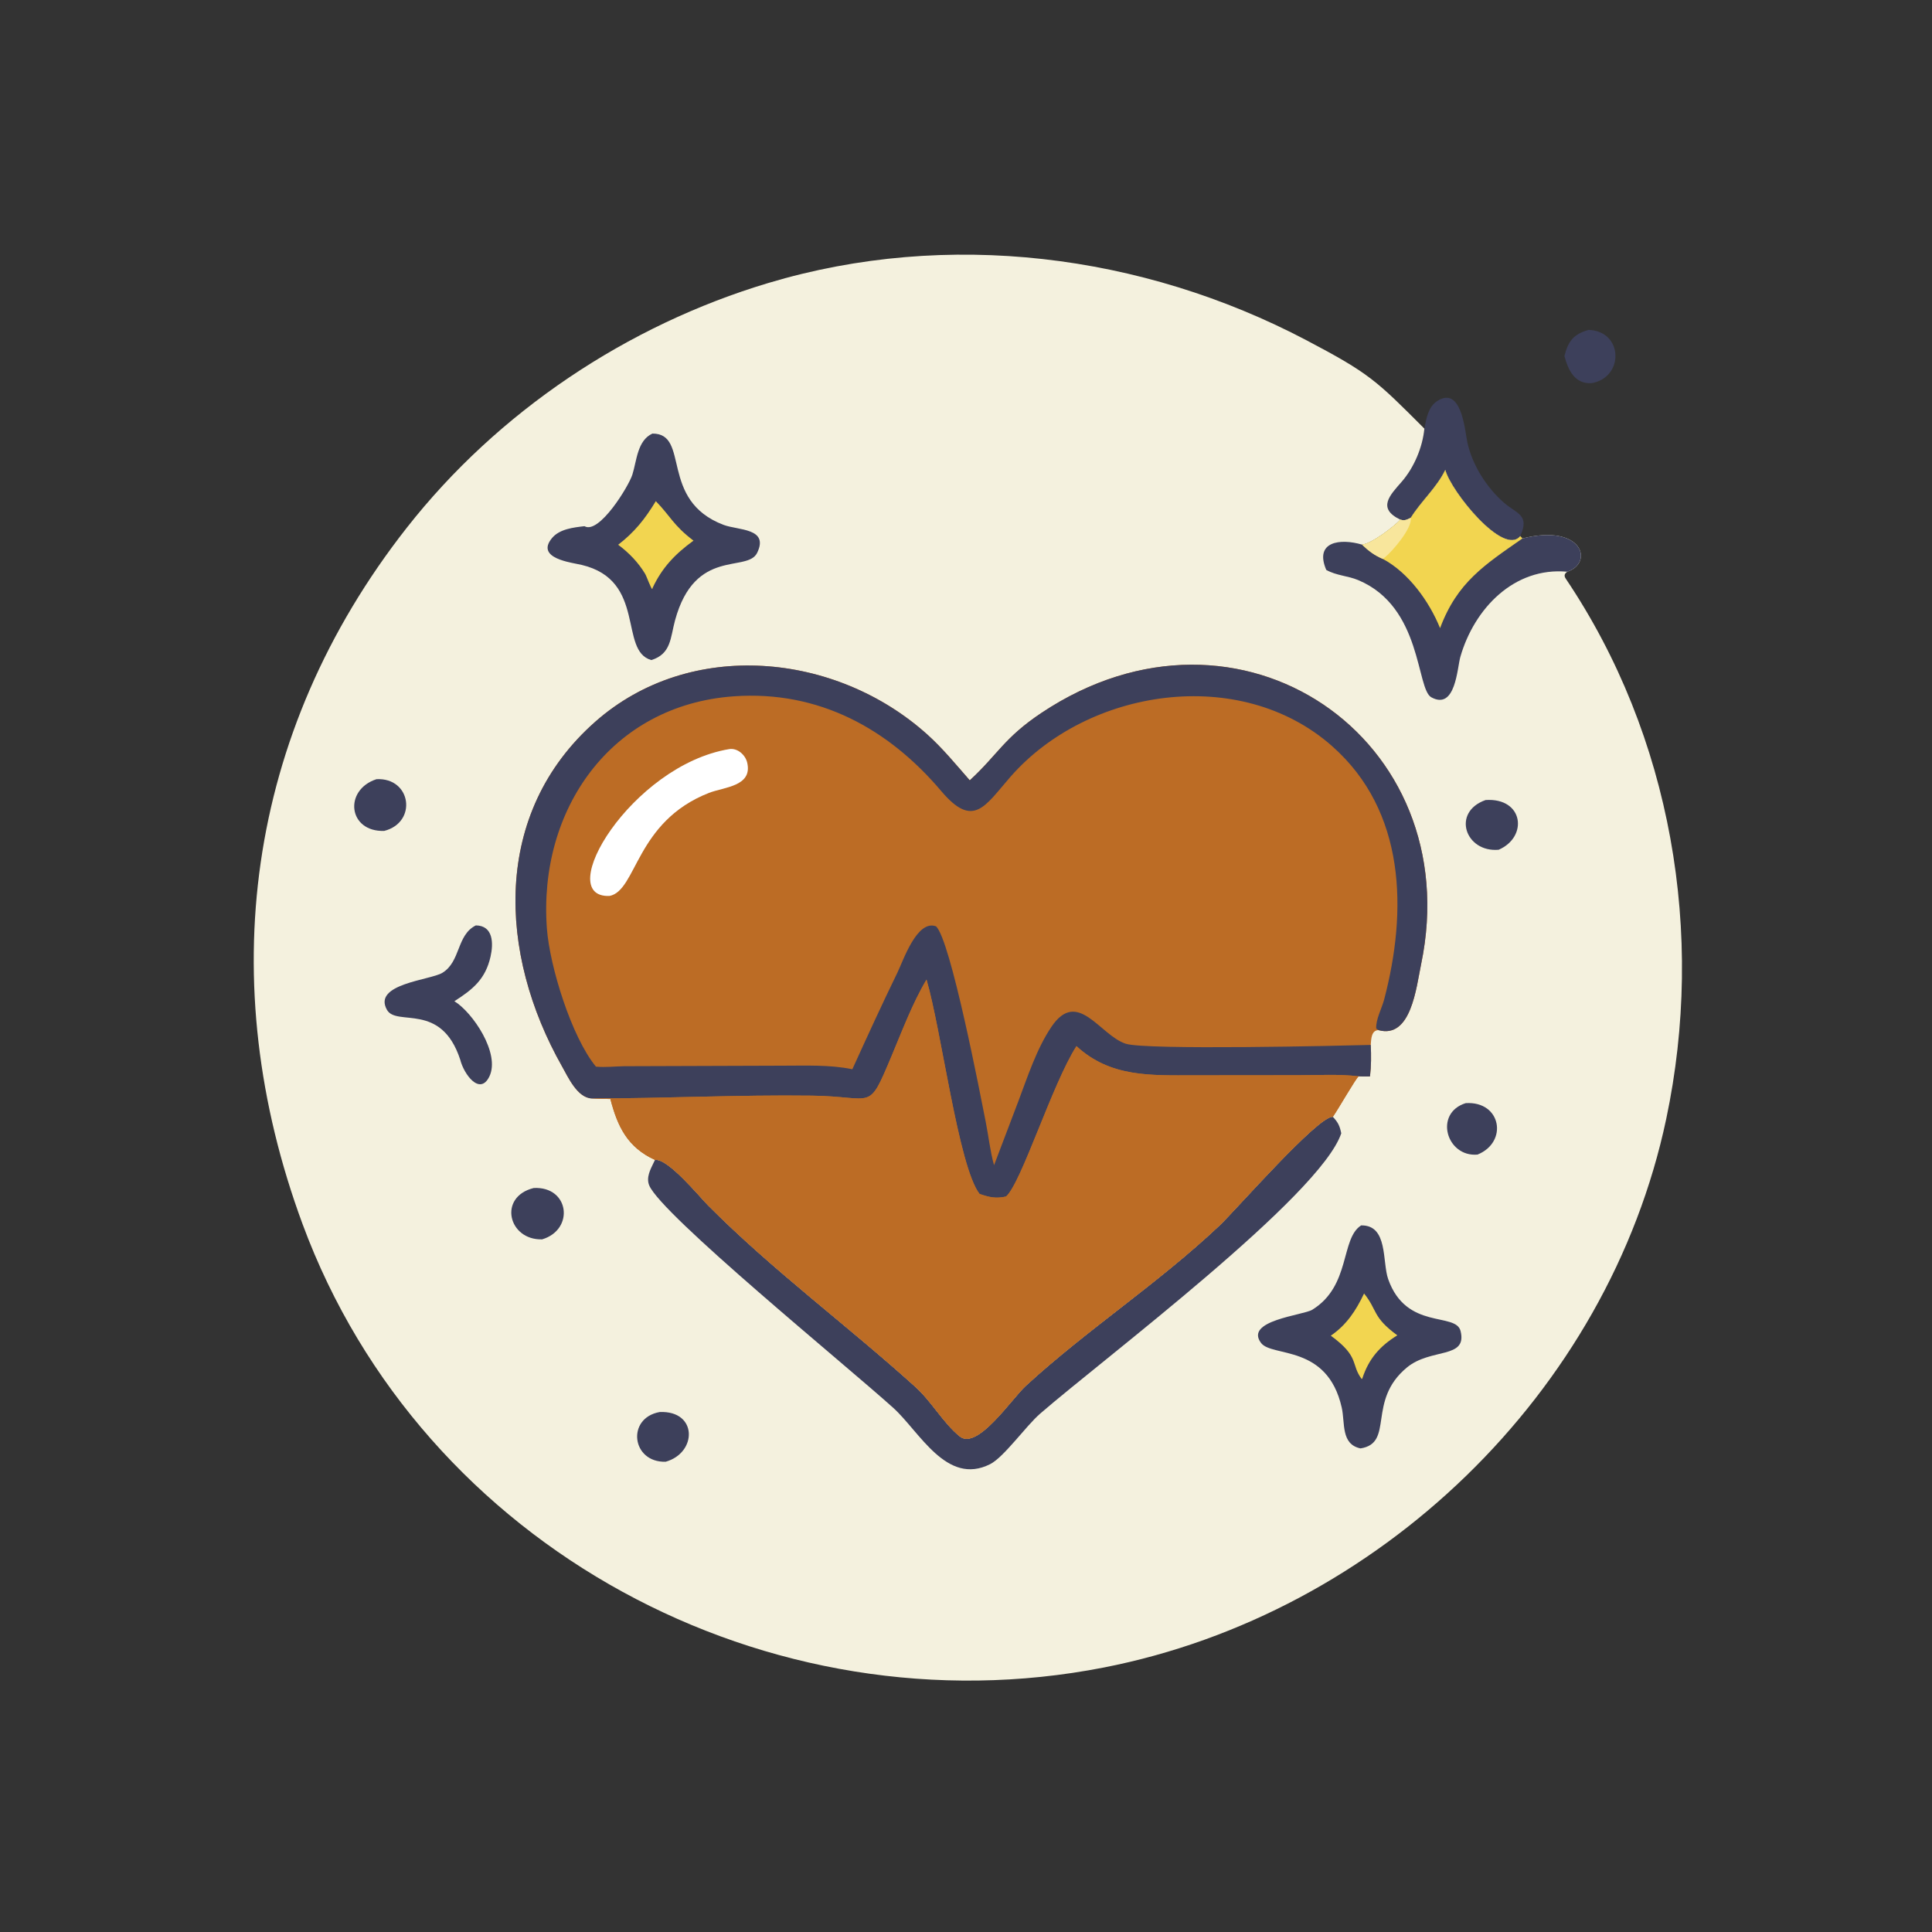 <?xml version="1.0" encoding="utf-8" ?>
<svg xmlns="http://www.w3.org/2000/svg" xmlns:xlink="http://www.w3.org/1999/xlink" width="1023" height="1023">
	<rect width="100%" height="100%" fill="#333333" stroke="none"/>
	<path fill="#3D405B" transform="scale(1.6 1.6)" d="M525.736 109.174C537.34 109.605 537.494 125.08 526.642 126.803C521.121 127.1 518.975 122.471 517.728 117.828C518.953 113.013 520.656 110.59 525.736 109.174Z"/>
	<path fill="#3D405B" transform="scale(1.6 1.6)" d="M471.38 141.85C472.005 138.628 472.611 134.672 475.61 132.73C483.55 127.588 484.751 142.003 485.515 145.912C487.008 153.545 491.861 161.254 497.719 166.369C501.848 169.973 506.361 170.297 503.102 177.416C497.624 184.254 480.157 162.6 478.305 155.518C475.377 161.501 470.36 165.771 466.881 171.351C465.662 171.98 464.851 172.422 463.459 171.982C455.611 168.238 460.016 163.86 463.84 159.477C467.953 154.764 470.787 148.064 471.38 141.85Z"/>
	<path fill="#F4F1DE" transform="scale(1.6 1.6)" d="M518.666 189.205C517.699 189.904 517.536 190.562 518.206 191.557C553.2 243.563 564.359 309.079 551.424 370.282C532.25 460.997 456.041 534.086 365.328 551.839C254.524 573.525 139.742 512.31 100.122 405.077C70.618 325.223 81.21 242.716 134.609 174.666C164.756 136.247 207.532 107.64 254.296 93.644C313.553 75.909 377.925 83.969 432.355 112.603C453.2 123.569 455.451 125.889 471.38 141.85C470.787 148.064 467.953 154.764 463.84 159.477C460.016 163.86 455.611 168.238 463.459 171.982C464.851 172.422 465.662 171.98 466.881 171.351C470.36 165.771 475.377 161.501 478.305 155.518C480.157 162.6 497.624 184.254 503.102 177.416L503.834 178.203C523.746 173.174 527.553 186.287 518.666 189.205Z"/>
	<path fill="#3D405B" transform="scale(1.6 1.6)" d="M485.058 365.07C496.851 364.327 499.161 378.002 488.958 382.098C478.664 382.999 474.462 368.376 485.058 365.07Z"/>
	<path fill="#3D405B" transform="scale(1.6 1.6)" d="M218.338 467.293C230.88 466.777 230.791 480.787 220.286 483.752C208.993 484.058 207.224 469.258 218.338 467.293Z"/>
	<path fill="#3D405B" transform="scale(1.6 1.6)" d="M491.637 264.762C504.229 263.928 505.782 276.975 495.962 281.219C484.918 282.182 480.305 268.752 491.637 264.762Z"/>
	<path fill="#3D405B" transform="scale(1.6 1.6)" d="M124.597 257.86C136.138 257.28 138.188 272.163 127.152 274.98C115.191 275.368 113.664 261.428 124.597 257.86Z"/>
	<path fill="#3D405B" transform="scale(1.6 1.6)" d="M176.624 393.156C188.469 392.549 190.186 406.935 179.418 410.151C168.248 410.493 164.71 396.126 176.624 393.156Z"/>
	<path fill="#3D405B" transform="scale(1.6 1.6)" d="M157.476 306.251C163.251 306.335 163.336 312.173 162.336 316.596C160.65 324.049 156.499 327.427 150.372 331.339C156.438 335.042 165.672 348.682 161.936 356.288C158.788 362.697 153.498 355.503 152.314 350.702C145.99 331.393 131.24 339.88 128.05 334.181C123.234 325.576 142.366 324.384 146.385 321.952C152.498 318.252 151.055 309.437 157.476 306.251Z"/>
	<path fill="#3D405B" transform="scale(1.6 1.6)" d="M450.457 405.534C459.426 405.373 457.385 417.591 459.404 423.314C465.417 440.357 481.809 434.124 483.365 440.497C485.651 449.858 473.546 445.988 465.602 452.557C452.237 463.608 461.538 477.579 450.247 479.336C443.692 477.957 445.184 470.925 444.025 465.794C439.279 444.787 420.962 449.211 417.347 444.458C411.655 436.975 431.295 435.29 434.287 433.444C447.099 425.537 443.571 409.885 450.457 405.534Z"/>
	<path fill="#F2D550" transform="scale(1.6 1.6)" d="M451.423 428.065C455.976 433.722 454.083 435.791 462.43 441.912C456.635 445.485 452.994 449.645 450.855 456.157L450.653 456.398C446.928 451.423 450.079 449.079 440.413 442.027C445.626 438.477 448.768 433.683 451.423 428.065Z"/>
	<path fill="#3D405B" transform="scale(1.6 1.6)" d="M215.901 143.489C228.523 143.397 217.959 165.554 239.473 173.706C244.289 175.531 254.564 174.723 250.58 182.941C247.315 189.673 230.007 181.02 223.395 205.307C221.825 211.076 222.151 216.385 215.554 218.445C204.675 215.417 214.077 192.064 192.483 186.946C189.245 186.179 177.088 184.847 182.659 178.093C185.165 175.056 189.77 174.558 193.425 174.137C198.235 176.965 208.04 160.958 209.266 157.104C210.738 152.476 210.887 145.795 215.901 143.489Z"/>
	<path fill="#F2D550" transform="scale(1.6 1.6)" d="M217.033 165.852C221.8 170.721 222.848 173.89 229.506 178.918C223.469 183.314 219.149 187.767 215.965 194.575L215.874 194.95C215.488 194.961 213.988 190.723 213.504 189.916C211.228 186.122 208.106 182.901 204.577 180.281C210.005 176.098 213.496 171.701 217.033 165.852Z"/>
	<path fill="#3D405B" transform="scale(1.6 1.6)" d="M478.305 155.518C480.157 162.6 497.624 184.254 503.102 177.416L503.834 178.203C523.746 173.174 527.553 186.287 518.666 189.205C501.095 187.584 487.903 201.362 483.294 217.364C482.231 221.053 481.727 235.152 473.692 230.771C468.64 228.015 470.717 200.862 449.473 191.975C445.982 190.514 442.296 190.514 438.91 188.609C434.868 179.142 443.583 178.118 450.733 180.23C454.005 179.909 461.146 174.382 463.459 171.982C464.851 172.422 465.662 171.98 466.881 171.351C470.36 165.771 475.377 161.501 478.305 155.518Z"/>
	<path fill="#F2D550" transform="scale(1.6 1.6)" d="M478.305 155.518C480.157 162.6 497.624 184.254 503.102 177.416L503.834 178.203C491.28 186.963 482.263 192.663 476.576 207.877C473.006 199.055 466.182 189.565 457.658 184.976C454.799 183.757 452.97 182.367 450.733 180.23C454.005 179.909 461.146 174.382 463.459 171.982C464.851 172.422 465.662 171.98 466.881 171.351C470.36 165.771 475.377 161.501 478.305 155.518Z"/>
	<path fill="#F8E69C" transform="scale(1.6 1.6)" d="M466.881 171.351C467.441 174.705 460.897 182.383 458.285 184.472L457.896 184.79C457.817 184.853 457.737 184.914 457.658 184.976C454.799 183.757 452.97 182.367 450.733 180.23C454.005 179.909 461.146 174.382 463.459 171.982C464.851 172.422 465.662 171.98 466.881 171.351Z"/>
	<path fill="#3D405B" transform="scale(1.6 1.6)" d="M216.759 383.868C221 383.193 231.575 396.136 234.338 398.913C255.811 420.498 280.405 438.591 302.945 458.979C308.372 463.888 312.14 470.898 317.589 475.336C323.426 480.091 334.763 462.954 339.48 458.62C359.676 440.061 383.145 424.861 403.571 405.586C408.778 400.673 436.391 369.023 441.1 369.607C442.826 371.442 443.38 372.606 443.876 375.062C436.905 395.797 365.517 449.388 344.261 467.799C339.523 471.903 332.248 482.241 327.665 484.55C313.25 491.813 304.322 473.781 295.608 465.911C280.036 451.846 218.742 401.889 214.848 392.284C213.786 389.666 215.228 387.039 216.349 384.707L216.759 383.868Z"/>
	<path fill="#BC6C25" transform="scale(1.6 1.6)" d="M320.935 258.244C330.167 249.779 332.27 244.178 344.673 235.914C410.284 192.194 485.816 244.5 470.309 319.061C468.696 326.817 466.995 343.845 456.224 340.919C453.811 340.906 453.776 343.923 453.634 345.806C453.798 349.317 453.804 352.739 453.386 356.233C452.14 356.223 450.857 356.278 449.615 356.194C448.567 357.102 443.125 366.642 441.1 369.607C436.391 369.023 408.778 400.673 403.571 405.586C383.145 424.861 359.676 440.061 339.48 458.62C334.763 462.954 323.426 480.091 317.589 475.336C312.14 470.898 308.372 463.888 302.945 458.979C280.405 438.591 255.811 420.498 234.338 398.913C231.575 396.136 221 383.193 216.759 383.868C207.672 379.718 204.362 372.846 201.997 363.689C199.931 363.713 197.905 363.683 195.845 363.522C191.046 363.298 188.023 356.483 185.997 352.906C164.895 315.64 162.68 269.107 197.035 238.819C228.421 211.149 276.654 215.902 306.858 243.055C311.976 247.656 316.404 253.076 320.935 258.244Z"/>
	<path fill="white" transform="scale(1.6 1.6)" d="M241.325 247.909C244.108 247.478 246.704 249.858 247.289 252.429C249.075 260.279 239.63 260.443 234.632 262.399C210.263 271.94 210.797 294.761 201.699 296.507C182.743 297.197 208.944 253.294 241.325 247.909Z"/>
	<path fill="#3D405B" transform="scale(1.6 1.6)" d="M320.935 258.244C330.167 249.779 332.27 244.178 344.673 235.914C410.284 192.194 485.816 244.5 470.309 319.061C468.696 326.817 466.995 343.845 456.224 340.919L455.446 340.39C455.254 337.423 457.307 333.692 458.072 330.778C465.777 301.419 465.254 268.449 440.811 246.891C410.306 219.987 359.946 227.873 334.405 257.068C325.97 266.71 322.183 274.432 311.487 261.792C294.015 241.146 270.963 228.465 242.908 230.433C202.157 233.292 178.039 268.015 180.994 307.343C181.932 319.825 189.143 343.204 197.221 352.997C200.363 353.284 203.42 352.909 206.558 352.853L259.007 352.678C266.572 352.683 274.633 352.313 282.072 353.857C286.973 343.099 291.868 332.379 297.047 321.752C298.922 317.904 303.463 304.243 309.761 306.554C314.594 310.978 324.519 362.747 326.215 371.271C327.16 376.023 327.663 380.956 328.967 385.617L337.015 364.443C340.084 356.314 343.083 347.04 347.964 339.81C356.649 326.945 363.981 342.622 372.535 345.409C379.204 347.582 444.049 346.071 453.634 345.806C453.798 349.317 453.804 352.739 453.386 356.233C452.14 356.223 450.857 356.278 449.615 356.194C443.12 355.422 436.254 355.831 429.712 355.834L395.091 355.867C380.696 355.878 367.454 356.533 356.246 346.207C348.252 358.646 338.047 391.448 332.95 395.976C329.615 396.732 327.341 396.231 324.167 395.109C317.199 386.113 311.544 340.918 306.62 324.192C301.985 331.962 298.497 341.31 294.989 349.638C287.142 368.268 289.455 362.862 268.717 362.597C244.153 362.283 220.1 363.527 195.845 363.522C191.046 363.298 188.023 356.483 185.997 352.906C164.895 315.64 162.68 269.107 197.035 238.819C228.421 211.149 276.654 215.902 306.858 243.055C311.976 247.656 316.404 253.076 320.935 258.244Z"/>
	<path fill="#BC6C25" transform="scale(1.6 1.6)" d="M195.845 363.522C220.1 363.527 244.153 362.283 268.717 362.597C289.455 362.862 287.142 368.268 294.989 349.638C298.497 341.31 301.985 331.962 306.62 324.192C311.544 340.918 317.199 386.113 324.167 395.109C327.341 396.231 329.615 396.732 332.95 395.976C338.047 391.448 348.252 358.646 356.246 346.207C367.454 356.533 380.696 355.878 395.091 355.867L429.712 355.834C436.254 355.831 443.12 355.422 449.615 356.194C448.567 357.102 443.125 366.642 441.1 369.607C436.391 369.023 408.778 400.673 403.571 405.586C383.145 424.861 359.676 440.061 339.48 458.62C334.763 462.954 323.426 480.091 317.589 475.336C312.14 470.898 308.372 463.888 302.945 458.979C280.405 438.591 255.811 420.498 234.338 398.913C231.575 396.136 221 383.193 216.759 383.868C207.672 379.718 204.362 372.846 201.997 363.689C199.931 363.713 197.905 363.683 195.845 363.522Z"/>
</svg>
